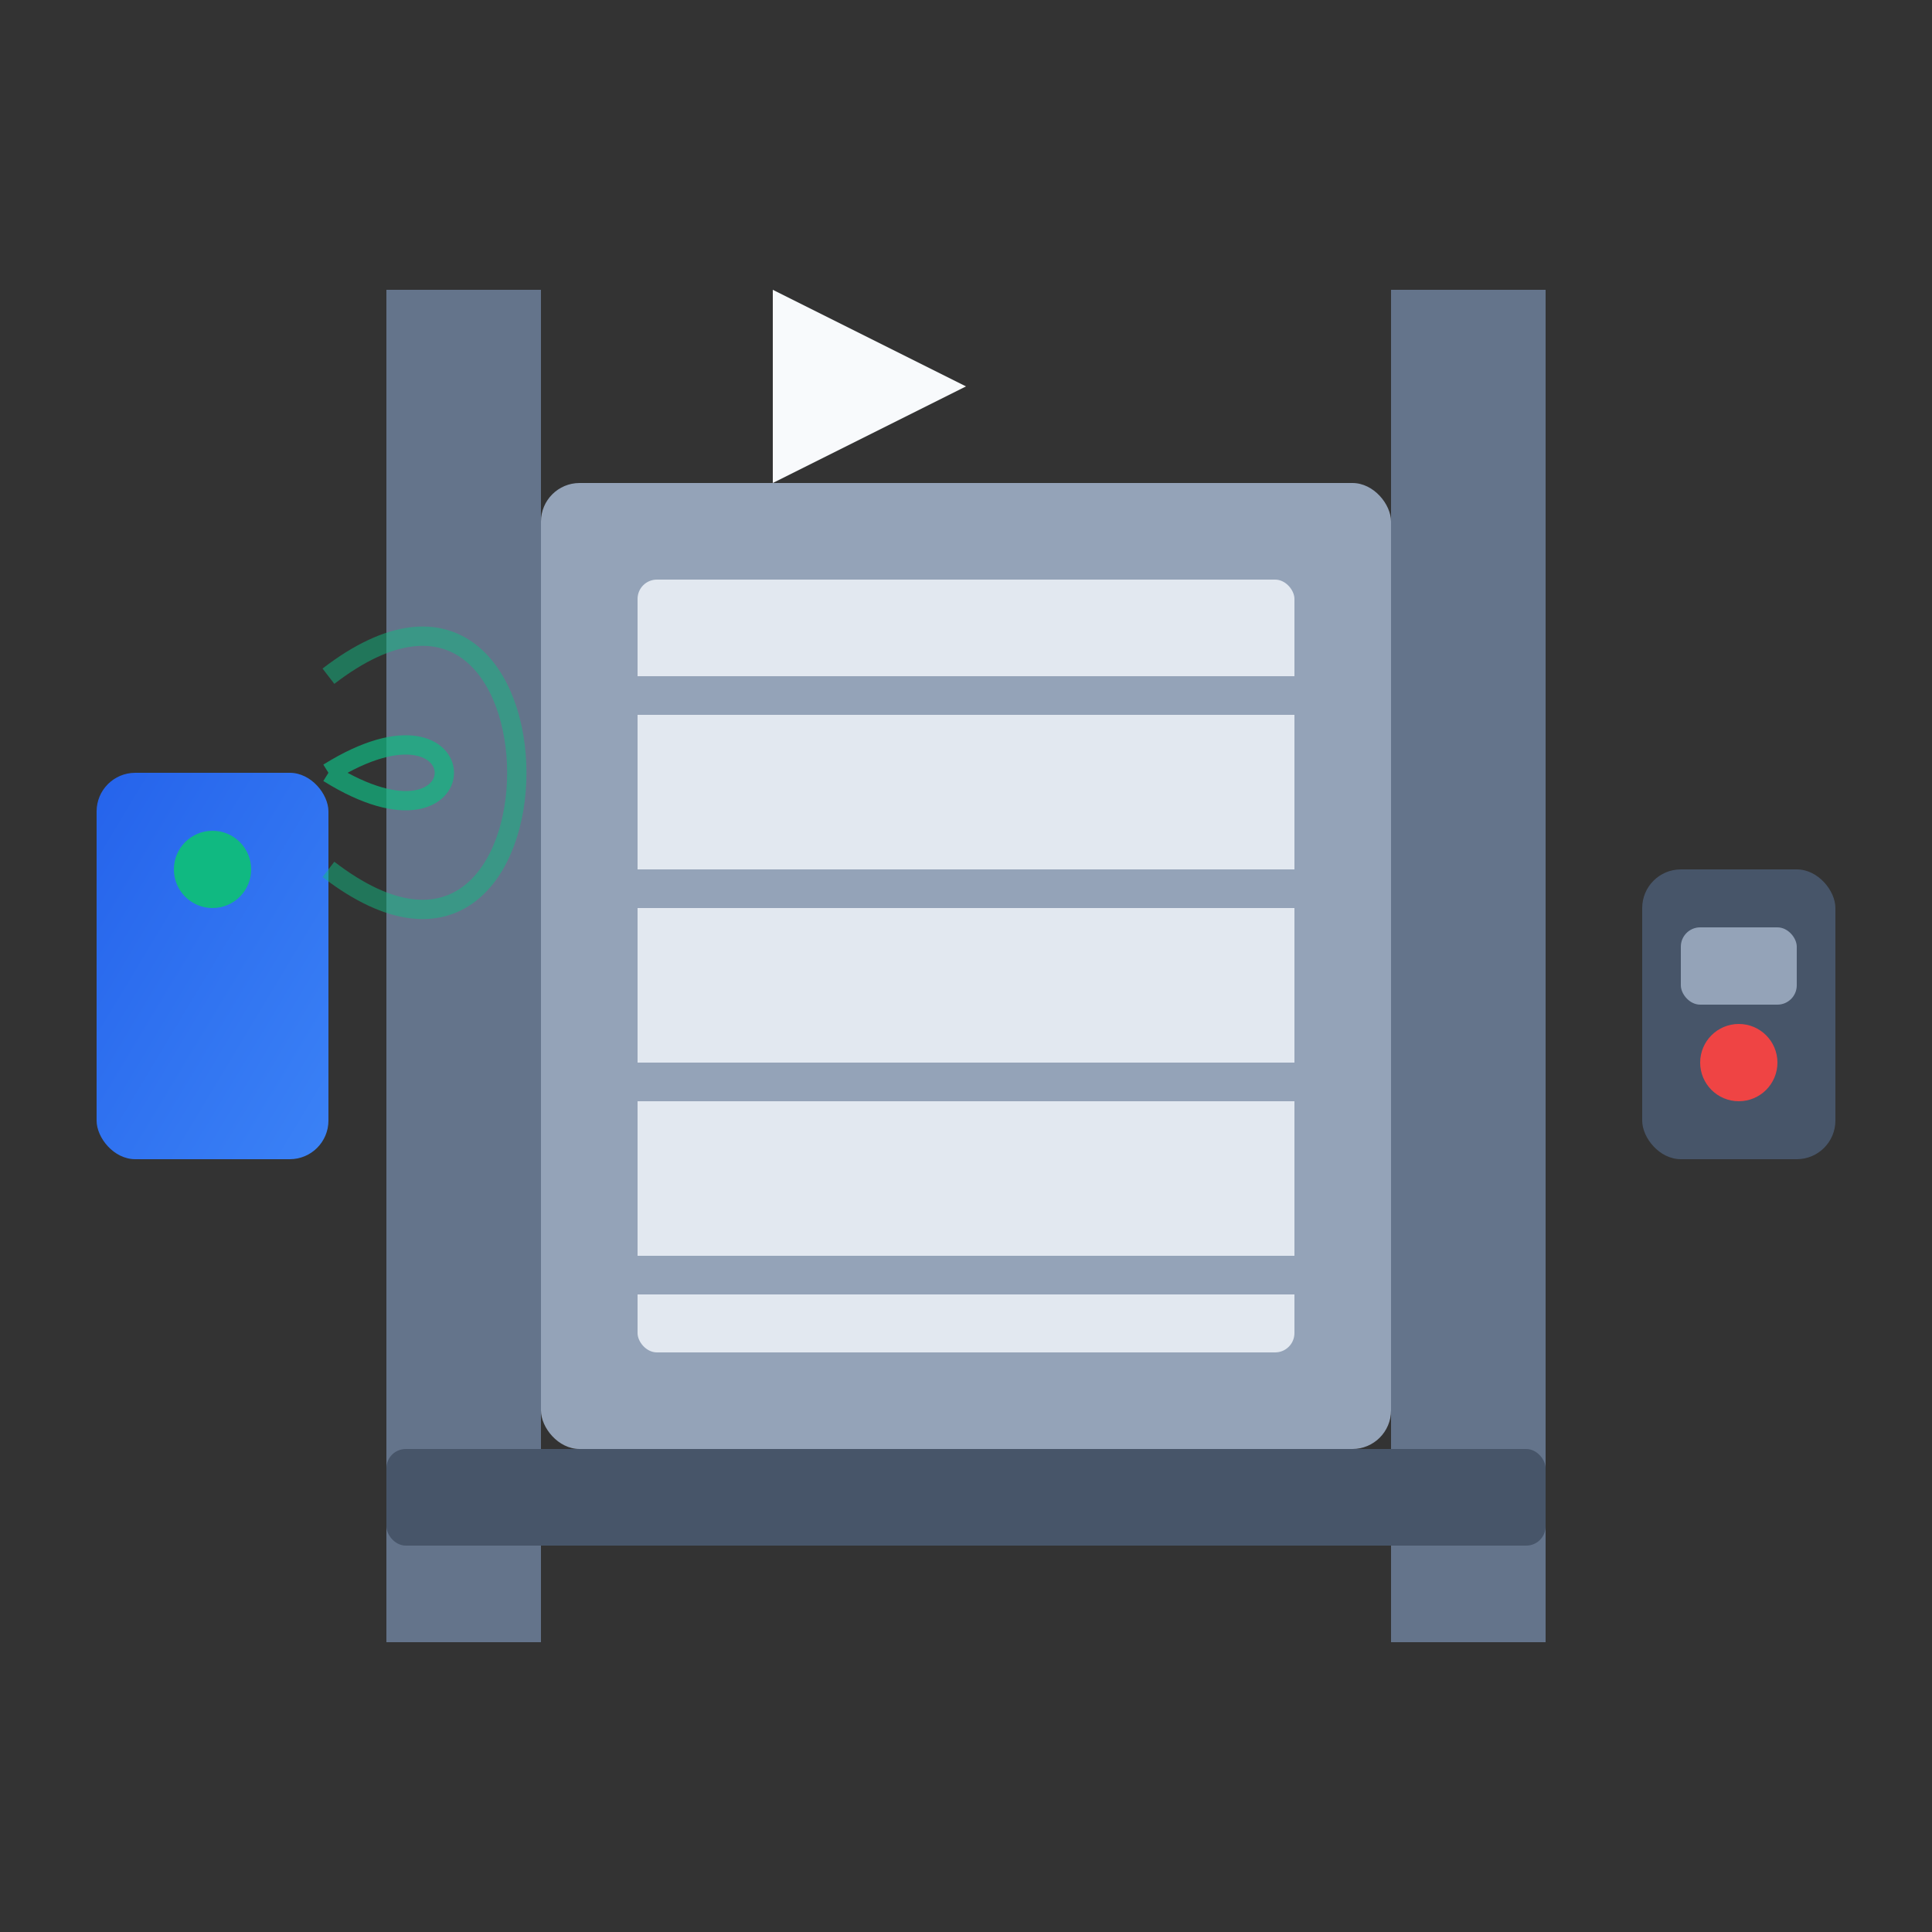 <?xml version="1.0" encoding="UTF-8"?>
<svg width="100" height="100" viewBox="0 0 100 100" xmlns="http://www.w3.org/2000/svg">
  <rect x="0" y="0" width="100" height="100" fill="#333333" stroke="none"/>
  <defs>
    <linearGradient id="gate-gradient" x1="0%" y1="0%" x2="100%" y2="100%">
      <stop offset="0%" style="stop-color:#2563eb;stop-opacity:1" />
      <stop offset="100%" style="stop-color:#3b82f6;stop-opacity:1" />
    </linearGradient>
  </defs>
  
  <!-- Gate Posts -->
  <rect x="20" y="15" width="8" height="70" fill="#64748b" />
  <rect x="72" y="15" width="8" height="70" fill="#64748b" />
  
  <!-- Gate (Sliding) -->
  <rect x="28" y="25" width="44" height="50" rx="2" fill="#94a3b8" />
  <rect x="33" y="30" width="34" height="40" rx="1" fill="#e2e8f0" />
  
  <!-- Gate Bars -->
  <rect x="33" y="35" width="34" height="2" fill="#94a3b8" />
  <rect x="33" y="45" width="34" height="2" fill="#94a3b8" />
  <rect x="33" y="55" width="34" height="2" fill="#94a3b8" />
  <rect x="33" y="65" width="34" height="2" fill="#94a3b8" />
  
  <!-- Gate Track -->
  <rect x="20" y="75" width="60" height="5" rx="1" fill="#475569" />
  
  <!-- Control Box -->
  <rect x="5" y="40" width="12" height="20" rx="2" fill="url(#gate-gradient)" />
  <circle cx="11" cy="45" r="2" fill="#10b981">
    <animate attributeName="opacity" values="1;0.4;1" dur="3s" repeatCount="indefinite" />
  </circle>
  
  <!-- Remote Controller -->
  <rect x="85" y="45" width="10" height="15" rx="2" fill="#475569" />
  <rect x="87" y="48" width="6" height="4" rx="1" fill="#94a3b8" />
  <circle cx="90" cy="55" r="2" fill="#ef4444" />
  
  <!-- Wireless Signals -->
  <path d="M17,40 C25,35 25,45 17,40" fill="none" stroke="#10b981" stroke-width="1" opacity="0.7">
    <animate attributeName="opacity" values="0.7;0.2;0.7" dur="2s" repeatCount="indefinite" />
  </path>
  <path d="M17,35 C30,25 30,55 17,45" fill="none" stroke="#10b981" stroke-width="1" opacity="0.5">
    <animate attributeName="opacity" values="0.5;0.1;0.5" dur="2s" repeatCount="indefinite" />
  </path>
  
  <!-- Arrow indicating motion -->
  <path d="M50,20 L40,15 L40,25 Z" fill="#f8fafc">
    <animate attributeName="transform" attributeType="XML" type="translate" from="0 0" to="-10 0" dur="2s" repeatCount="indefinite" />
  </path>
</svg>